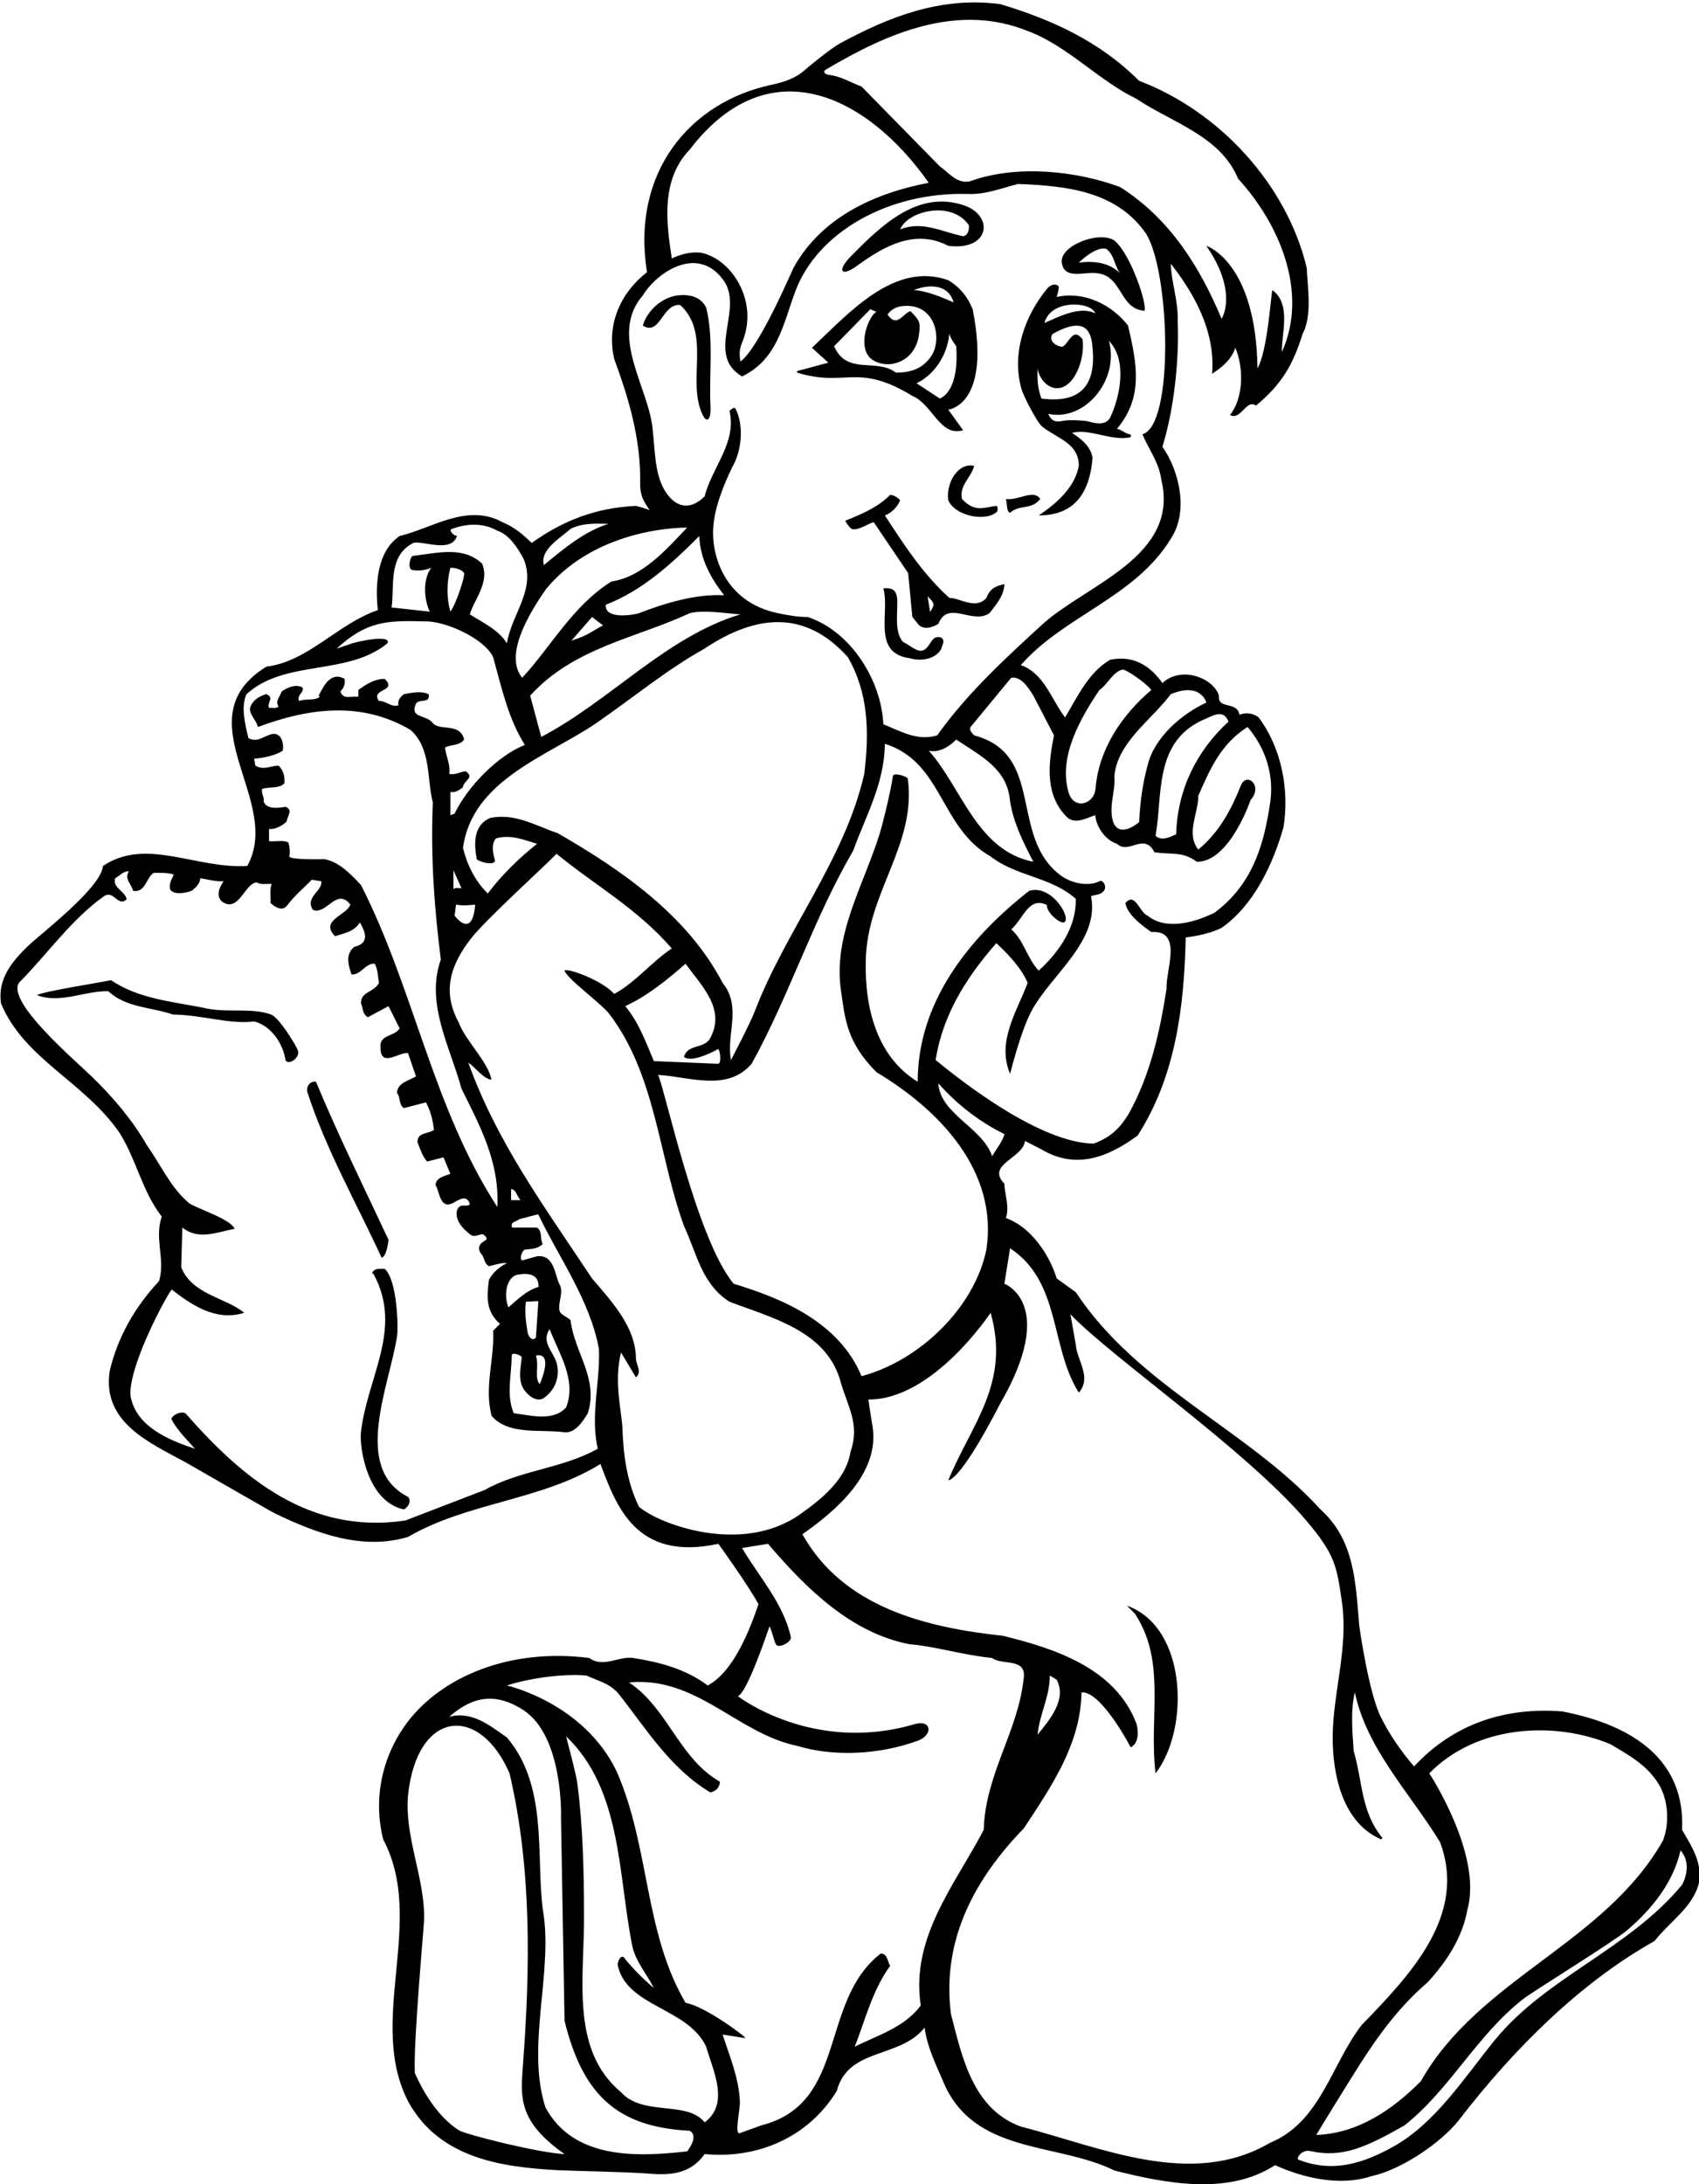<?xml version="1.0" encoding="UTF-8"?>
<svg xmlns="http://www.w3.org/2000/svg" xmlns:xlink="http://www.w3.org/1999/xlink" width="445pt" height="572pt" viewBox="0 0 445 572" version="1.1">
<g id="surface1">
<path style=" stroke:none;fill-rule:nonzero;fill:rgb(0%,0%,0%);fill-opacity:1;" d="M 440.562 479.172 C 441.426 461.445 428.562 451.934 409.262 448.172 C 394.262 446.973 380.762 451.371 370.363 462.574 C 366.914 458.535 363.93 454.219 361.66 449.625 C 358.531 443.293 356.105 426.672 356 425.469 C 355.031 414.496 354.871 403.383 345.863 395.273 C 326.863 374.371 298.16 363.172 281.762 338.371 L 276.762 334.773 C 274.863 328.473 269.863 321.172 263.461 318.973 C 264.461 315.973 263.16 312.871 263.062 309.973 C 258.16 304.871 267.961 303.371 268.461 298.773 L 272.762 300.973 C 281.66 306.273 289.961 303.223 297.961 297.371 C 307.863 281.973 310.16 263.871 310.562 245.473 C 310.562 245.473 315.961 244.973 319.961 242.973 C 328.363 237.074 333.363 226.473 336.16 216.672 C 337.762 206.871 335.66 195.871 329.66 187.871 C 328.363 186.773 326.262 186.473 324.66 187.172 C 323.961 183.473 318.863 185.871 319.262 182.172 C 317.961 177.723 309.598 174.148 304.461 178.871 C 301.363 174.473 296.961 171.473 290.762 172.773 C 285.062 176.074 282.16 182.574 278.961 187.871 C 275.363 183.172 273.461 176.273 267.363 174.172 C 278.762 161.172 297.262 156.473 306.66 141.074 C 311.363 133.973 308.961 123.473 304.461 116.973 C 307.66 106.672 308.863 93.473 308.461 84.172 C 308.66 78.773 306.762 73.871 306.66 69.074 C 312.062 75.973 318.461 86.223 317.461 97.871 C 320.16 96.172 322.562 94.074 323.562 91.074 C 325.762 96.273 325.762 104.172 322.16 108.672 C 324.961 110.273 326.461 104.324 328.961 106.223 C 335.961 100.422 338.762 95.172 341.16 87.473 C 343.762 82.574 342.461 75.273 342.262 70.172 C 337.062 48.371 319.461 29.172 298.363 21.172 C 287.863 10.672 275.262 5.074 261.961 1.074 C 246.109 -0.973 232.656 4.535 219.926 11.406 C 217.719 12.598 211.777 17.445 210.82 18.316 C 208.359 20.551 205.242 21.52 201.965 22.227 C 180.727 26.809 165.273 45.047 169.461 71.273 C 162.66 76.574 158.762 84.773 160.863 93.973 C 164.246 103.172 167.18 112.598 167.633 122.965 C 167.84 127.637 166.961 129.223 170.16 133.574 C 169.062 133.172 167.762 132.773 166.562 132.473 C 156.062 132.973 147.562 136.273 139.262 142.172 C 136.863 139.871 134.762 138.074 131.66 136.773 C 122.363 131.672 113.363 138.273 104.66 140.371 C 98.66 144.473 98.262 153.172 98.961 159.773 C 88.562 163.273 80.66 173.273 69.762 174.574 C 47.66 188.273 74.262 209.672 64.762 226.773 C 51.262 227.574 38.262 219.172 26.961 226.773 C 26.562 232.473 10.402 244.738 7.27 247.785 C 2.984 251.949 -0.66 256.477 0.262 262.773 C 6.363 277.371 22.062 283.273 31.262 296.574 C 35.762 303.672 37.16 311.871 42.363 318.574 C 40.363 324.473 43.363 329.773 41.66 335.473 C 35.16 342.473 30.863 350.172 28.762 358.871 C 26.562 372.41 39.129 377.758 48.723 382.996 C 50.039 383.719 70.969 395.812 71.938 396.277 C 82.871 401.535 94.824 406.055 106.863 402.473 C 122.461 393.371 141.762 392.973 157.262 383.371 C 161.383 394.184 166.441 408.992 188.16 404.273 C 188.16 404.273 195.961 415.074 198.66 420.074 C 196.461 426.574 192.211 437.723 185.363 441.371 C 179.66 437.074 172.863 435.273 165.863 434.172 C 162.262 433.574 157.961 436.871 154.363 434.172 C 133.016 431.441 115.477 439.422 106.746 450.941 C 100.176 459.609 97.641 470.789 100.363 481.672 C 111.762 503.172 95.762 529.672 107.16 550.773 C 115.383 565.199 131.336 567.48 145.961 568.293 C 149.48 568.488 164.996 568.77 169.465 569.168 C 175.242 569.684 180.73 569.484 184.562 564.074 C 197.961 565.371 211.461 560.074 219.16 547.574 C 222.16 536.074 235.66 539.172 242.16 530.973 C 242.863 535.973 244.961 540.273 246.863 544.672 C 254.762 564.371 276.762 560.871 291.863 568.371 C 305.262 571.773 321.762 574.973 333.961 566.973 C 341.363 570.371 351.062 572.574 359.16 569.871 C 366.723 568.32 377.477 561.203 382.254 555.004 C 396.555 536.445 413.883 519.219 433.363 508.273 C 437.363 503.172 443.062 499.672 444.863 493.574 C 446.16 488.074 443.062 483.473 440.562 479.172 Z M 421.863 456.773 C 426.363 459.473 430.66 461.773 433.762 466.172 C 437.363 471.074 437.16 477.973 435.562 481.973 C 420.262 508.973 387.363 518.074 372.16 544.973 C 364.762 552.473 355.66 558.672 344.762 559.074 C 345.961 556.973 353.688 544.492 356.012 540.844 C 360.949 533.098 366.348 525.602 373.961 519.074 C 379.062 513.473 383.062 507.273 384.363 499.973 C 388.32 485.625 374.363 464.371 374.363 464.371 C 386.863 451.574 407.363 450.672 421.863 456.773 Z M 259.863 302.773 C 257.262 295.172 246.262 291.773 245.762 283.672 C 250.762 289.371 256.762 293.871 263.062 296.973 C 262.863 298.473 260.961 300.871 259.863 302.773 Z M 124.863 224.973 C 125.562 225.773 130.211 226.973 129.562 224.973 C 129.062 223.371 128.66 220.973 129.863 219.574 C 133.66 218.371 137.66 220.074 140.66 220.973 C 135.863 224.773 131.461 229.074 127.762 233.973 C 124.461 230.773 122.363 226.473 121.262 222.074 C 123.66 204.172 143.562 197.973 156.16 189.371 C 165.824 182.691 174.574 175.426 184.406 169.926 C 198.211 160.723 210.961 159.723 222.062 172.074 C 227.363 181.273 227.762 191.371 226.363 202.672 C 221.199 225.246 205.777 243.613 197.648 264.934 C 196.488 267.98 191.461 277.574 191.461 277.574 C 190.16 270.871 194.363 263.672 189.262 257.371 C 179.961 239.574 162.562 227.672 146.062 218.172 C 140.363 216.273 134.961 212.871 128.461 214.172 C 123.863 216.074 124.16 221.074 124.863 224.973 Z M 119.461 236.871 C 120.66 237.273 124.16 236.973 124.461 236.871 C 123.711 246.223 119.062 239.773 119.062 239.773 Z M 118.762 232.871 L 118.762 227.871 L 120.863 232.574 C 120.16 232.672 119.262 232.273 118.762 232.871 Z M 180.66 160.574 C 184.562 159.574 191.062 160.773 193.961 160.871 C 174.562 166.672 159.762 183.574 141.762 192.973 L 138.863 182.172 C 150.262 169.574 166.461 167.172 180.66 160.574 Z M 149.66 167.773 L 155.062 161.574 L 157.961 163.773 C 155.16 165.172 154.461 166.223 149.66 167.773 Z M 158.66 158.371 C 168.363 154.574 175.863 147.672 183.16 140.371 C 183.363 146.273 186.062 151.273 189.66 155.871 C 182.262 155.504 174.344 157.871 167.262 160.605 C 166.691 160.824 158.363 162.574 158.66 158.371 Z M 186.062 271.773 C 184.562 274.773 180.062 273.273 179.16 276.773 C 181.363 278.574 188.16 274.672 188.16 274.672 C 188.66 275.473 188.961 278.273 188.16 278.574 L 171.262 277.871 C 169.16 272.973 167.363 267.773 163.762 263.473 C 169.461 260.871 174.762 256.574 179.562 252.371 C 183.562 257.973 190.16 264.074 186.062 271.773 Z M 196.863 278.574 C 206.863 260.473 212.961 240.773 223.461 222.773 C 226.762 213.672 231.66 205.172 231.762 194.773 C 246.961 199.574 246.16 216.773 259.461 224.273 C 266.262 229.574 275.262 229.574 281.762 235.371 C 281.961 242.672 277.461 249.273 272.062 254.172 C 269.062 251.074 268.16 246.172 264.863 243.371 C 268.062 240.574 269.41 234.672 274.211 236.973 C 273.91 238.473 276.961 241.574 278.562 241.574 C 280.973 241.035 275.734 231.473 269.562 233.273 C 253.363 245.973 240.363 262.672 240.363 283.273 C 229.762 276.773 226.461 264.172 226.762 251.574 C 227.051 233.746 240.059 221.309 237.785 203.965 C 237.699 203.309 234.047 202.176 233.883 203.211 C 233.055 208.496 231 216.402 230.391 218.355 C 226.164 231.938 218.102 244.852 220.281 259.5 C 221.316 266.445 221.594 272.805 229.562 280.773 C 245.961 290.574 261.461 306.574 258.363 327.172 C 255.262 342.473 240.762 356.371 225.66 360.371 C 219.762 346.273 205.062 340.074 192.16 336.172 C 182.461 324.473 174.363 285.973 172.363 281.473 C 180.66 281.973 190.461 285.973 196.863 278.574 Z M 243.262 196.574 C 245.863 197.172 248.461 195.672 250.461 193.672 C 257.461 198.305 263.863 201.473 264.562 209.871 C 265.461 215.574 268.062 220.672 270.66 225.672 C 255.863 222.773 251.863 206.172 243.262 196.574 Z M 321.762 188.973 C 313.363 196.672 308.363 206.871 308.062 218.473 C 306.461 219.172 304.262 220.371 302.66 218.871 C 304.562 208.371 302.16 194.473 314.961 188.574 C 317.16 187.773 320.363 185.273 321.762 188.973 Z M 306.66 181.773 C 314.555 178.508 315.961 183.973 315.961 183.973 C 309.562 186.973 302.363 192.973 300.562 200.473 C 299.262 205.172 298.562 210.574 298.363 215.273 C 295.645 217.605 291.102 219.273 291.121 211.973 C 291.129 209.188 292.156 206.09 291.863 203.371 C 292.562 194.473 301.562 188.574 306.66 181.773 Z M 287.961 180.672 C 290.062 179.324 291.488 175.891 294.008 175.355 C 294.852 175.18 300.062 178.773 301.562 180.672 C 293.852 187.238 287.773 196.16 286.945 206.492 C 286.609 210.688 281.203 212.246 279.836 207.367 C 277.25 198.145 282.797 188.375 287.961 180.672 Z M 270.66 182.172 L 276.062 192.574 C 274.562 199.973 273.562 208.371 279.66 214.172 C 281.863 215.871 284.66 214.172 286.863 213.473 C 287.16 216.574 289.461 219.973 292.562 220.973 C 295.66 223.871 299.66 217.871 302.363 223.172 C 306.863 223.871 309.762 222.871 313.461 225.672 C 322.062 225.773 327.562 209.473 327.562 209.473 C 330.918 205.742 326.488 201.953 324.969 205.777 C 322.523 211.93 319.363 217.922 313.863 222.473 C 310.562 218.273 313.863 213.074 313.863 208.371 C 316.863 201.574 319.66 194.871 326.762 190.371 C 331.363 195.773 333.961 202.973 332.562 210.973 C 330.863 221.973 327.762 231.773 318.16 238.973 C 313.16 241.473 305.461 243.773 300.562 239.773 C 298.461 238.973 297.363 233.473 294.762 236.473 C 295.262 239.473 298.961 242.273 301.562 244.074 C 309.961 243.473 305.262 254.273 305.562 258.773 C 303.762 270.473 301.16 281.871 295.461 291.973 C 292.961 295.871 290.66 297.871 286.461 299.473 C 272.461 299.273 252.211 283.473 245.062 277.574 C 246.863 265.973 252.961 256.074 260.961 246.973 C 264.363 250.172 267.461 253.473 269.16 257.371 C 266.363 264.871 260.961 272.773 264.562 281.172 C 267.211 270.973 269.262 266.371 270.262 264.574 C 275.562 254.973 288.062 246.371 285.762 234.672 C 287.062 234.172 288.562 234.473 289.363 232.871 C 289.762 231.773 288.762 230.273 287.961 230.773 C 284.961 232.273 280.262 231.273 277.461 228.973 C 264.363 218.672 273.66 197.473 255.16 192.574 C 254.66 191.973 253.461 191.074 254.461 190.074 L 264.863 177.473 C 267.562 177.074 269.461 180.273 270.66 182.172 Z M 216.242 18.273 C 232.465 8.605 251.016 0.566 269.562 8.273 C 279.762 12.172 287.863 21.172 297.66 25.871 C 306.863 32.074 319.66 35.574 324.262 46.773 C 335.16 58.672 342.762 76.574 335.762 92.172 C 335.562 87.672 338.363 79.672 333.262 75.973 C 332.863 77.074 332.062 91.672 329.363 96.473 C 328.961 68.473 315.961 64.371 315.961 64.371 C 324.461 76.723 319.961 83.473 319.961 83.473 C 314.262 69.973 306.562 57.371 293.363 48.973 C 281.762 44.672 266.062 43.074 254.062 47.473 C 250.562 48.273 248.16 44.871 246.16 43.574 L 225.66 22.672 C 222.812 21.621 220.242 19.953 217.113 19.605 C 216.066 19.492 215.41 18.77 216.242 18.273 Z M 180.66 39.172 C 201.168 12.301 226.961 24.723 243.262 47.871 C 229.312 50.512 215.184 56.793 207.828 70.148 C 207.383 70.965 198.961 90.871 193.961 94.672 C 193.461 92.473 193.836 90.973 194.426 89.559 C 198.797 79.051 191.711 67.77 183.562 66.172 C 180.66 65.871 178.16 66.672 175.961 67.672 C 174.562 58.672 172.961 47.074 180.66 39.172 Z M 168.363 77.371 C 172.227 71.094 182.633 64.32 189.262 73.074 C 195.262 80.672 184.461 92.773 194.363 98.574 C 203.59 94.145 205.098 84.984 208.266 76.398 C 213.984 60.914 232.598 50.137 253.703 50.801 C 258.277 50.945 262.438 49.23 266.66 48.172 C 279.461 48.672 292.461 50.074 300.16 61.172 C 306.461 71.223 307.586 111.438 299.211 113.723 C 300.91 117.723 303.562 121.074 304.16 125.574 C 309.062 145.672 284.762 152.973 273.16 163.371 C 263.66 172.074 253.461 181.371 245.461 192.574 C 240.16 194.172 235.762 191.371 231.363 189.672 C 230.863 178.273 222.961 165.371 211.562 161.574 C 208.883 161.574 206.328 161.102 203.793 160.582 C 189.562 157.656 186.258 145.051 186.82 137.98 C 187.254 132.539 189.523 127.078 191.762 122.371 C 194.262 118.172 194.961 111.371 192.562 106.871 C 191.863 106.672 191.562 107.273 191.062 107.574 C 193.062 115.871 186.461 122.371 184.562 129.973 C 180.438 134.098 176.418 132.637 173.859 128.004 C 171.492 123.707 171.543 117.82 170.961 112.672 C 170.16 101.773 159.262 87.871 168.363 77.371 Z M 149.461 138.473 C 152.562 136.973 155.66 137.074 159.363 137.172 C 153.062 139.172 147.762 143.574 142.461 147.973 C 141.262 143.973 146.961 140.773 149.461 138.473 Z M 143.16 154.074 C 156.93 137.652 179.961 138.172 179.961 138.172 C 174.461 143.973 168.262 151.074 160.16 152.273 C 149.863 158.672 144.062 169.773 136.762 177.473 C 132.191 171.875 137.863 161.535 143.16 154.074 Z M 108.262 142.172 C 110.66 141.473 118.41 145.023 119.711 140.223 C 119.113 140.621 117.43 138.879 118.246 138.562 C 122.121 137.066 126.465 136.828 130.262 138.973 C 133.363 139.973 135.562 143.473 137.062 146.172 C 140.562 154.273 134.062 160.574 132.762 168.473 C 130.562 164.871 126.461 163.074 123.062 160.871 C 124.16 156.973 128.363 152.473 126.262 147.574 C 121.188 142.941 114.766 144.812 108.195 145.562 C 107.387 145.652 106.668 148.98 107.957 149.246 C 109.66 149.602 111.539 149.301 112.961 148.672 C 110.66 151.672 111.062 157.074 112.562 160.172 L 102.562 159.074 C 103.363 153.473 101.562 145.574 108.262 142.172 Z M 117.961 160.172 C 116.961 156.672 116.961 152.574 117.961 148.672 C 119.246 148.672 120.949 149.086 121.547 150.074 C 121.879 150.621 119.66 157.773 117.961 160.172 Z M 66.863 200.473 L 66.562 198.672 C 69.262 198.473 72.262 197.773 74.062 196.574 C 74.363 195.074 73.961 192.074 71.562 192.172 C 69.363 192.473 67.461 194.672 65.062 193.273 C 64.16 189.574 63.062 184.984 64.562 181.785 C 74.66 172.586 90.961 177.074 101.461 168.473 C 102.762 166.074 93.562 167.871 91.363 168.773 L 88.16 169.871 C 95.961 162.672 101.312 162.422 111.211 162.723 C 116.512 162.523 126.863 167.172 129.16 172.074 C 131.363 179.973 133.062 188.074 137.461 195.074 C 130.363 197.871 122.461 205.973 119.062 213.074 L 117.961 213.473 L 117.961 207.371 C 119.062 207.672 120.113 207.023 121.211 206.223 C 121.41 204.324 124.461 203.672 121.961 201.973 C 120.562 202.074 119.363 202.973 117.66 202.672 C 118.062 200.473 116.863 198.172 116.562 195.773 C 118.062 194.871 120.363 195.371 121.562 193.672 C 120.562 189.172 115.16 191.473 113.363 189.371 C 111.762 187.074 107.16 188.172 108.961 184.273 C 109.762 182.871 112.762 184.371 112.262 181.773 C 110.16 180.871 108.16 181.371 105.762 181.773 C 104.863 182.574 104.062 183.371 104.363 184.672 C 102.562 185.371 100.863 183.371 99.262 183.574 C 96.863 180.273 104.262 181.172 100.762 177.773 C 98.062 177.773 95.961 179.172 93.863 180.672 L 93.863 182.473 C 91.762 182.172 89.961 183.371 89.16 181.074 C 90.062 180.172 90.461 179.074 90.262 177.773 C 86.562 175.672 84.66 179.871 83.461 182.172 L 83.762 182.473 C 82.363 183.574 80.062 182.871 78.363 183.574 C 77.562 181.973 79.961 181.172 79.16 179.973 C 77.262 179.074 75.262 180.074 73.762 181.074 C 73.461 182.273 71.961 183.574 72.961 184.973 C 72.363 185.672 71.262 185.273 70.461 185.371 C 69.863 183.973 71.961 182.672 69.762 181.773 C 67.961 182.172 65.66 183.672 65.461 185.773 C 65.66 187.574 67.16 188.672 67.562 190.371 C 80.961 185.371 94.762 183.574 107.562 191.172 C 112.961 196.074 111.762 203.773 113.363 210.172 C 112.762 224.473 113.762 237.871 115.461 251.273 C 111.363 262.773 117.961 274.273 120.863 285.074 C 125.66 294.773 130.863 304.172 130.262 316.074 C 113.363 290.074 108.461 259.074 94.562 231.773 C 91.762 228.773 88.66 225.574 84.863 224.973 C 84.863 224.973 75.512 225.246 75.773 224.199 C 76.035 223.148 75.863 221.824 75.562 220.672 C 74.461 219.871 72.16 220.473 70.461 220.273 L 70.461 217.074 C 72.363 217.371 75.051 215.449 75.113 214.973 C 75.305 213.539 76.863 212.098 74.762 211.273 C 73.16 211.574 69.762 212.074 69.062 209.871 C 69.262 208.574 68.363 207.871 68.66 206.574 C 70.66 205.973 72.961 206.574 74.461 205.172 C 74.66 203.371 74.262 201.773 72.961 200.473 C 70.863 200.574 68.961 201.773 66.863 200.473 Z M 156.562 379.371 C 147.363 384.574 136.16 384.973 126.961 390.172 L 106.16 398.172 C 81.16 401.871 63.66 387.273 48.562 370.074 C 46.961 369.371 44.598 371.043 44.953 371.727 C 46.363 374.449 49.066 377.137 51.062 379.371 C 44.062 377.074 35.461 373.473 34.16 365.371 C 33.762 357.672 43.16 340.074 44.961 337.672 C 50.363 341.871 56.66 346.074 63.961 343.773 C 59.16 339.773 50.363 339.074 47.461 331.871 L 47.762 321.473 C 51.961 324.773 56.461 322.773 61.461 321.773 C 60.262 319.074 51 316.316 49.418 314.977 C 44.668 310.953 41.988 304.824 38.461 299.871 C 34.797 293.473 29.637 287.312 23.895 281.785 C 19.141 277.203 1.762 262.371 4.961 257.371 C 12.562 249.672 18.66 240.773 27.262 234.672 C 29.863 232.973 30.812 237.672 33.211 235.473 C 32.512 233.074 29.461 232.574 30.16 229.973 C 31.363 229.371 32.262 228.074 33.762 228.172 C 32.461 230.074 34.461 231.574 34.863 233.273 C 38.16 233.871 38.262 229.773 40.262 228.574 C 42.5 228.574 43.699 228.496 45.457 228.988 C 45.742 229.066 44.062 231.074 44.562 232.871 C 45.562 234.773 49.996 233.5 50.387 233.141 C 51.359 232.246 52.32 231.543 52.461 229.973 C 54.961 230.371 56.262 230.871 58.562 230.773 C 57.562 232.172 56.363 234.672 58.262 236.172 C 62.562 239.074 64.16 231.172 67.262 231.074 C 68.363 231.773 69.863 231.371 71.16 231.473 C 70.562 232.871 70.961 235.273 70.863 236.473 C 71.961 237.473 73.863 238.773 75.16 237.172 C 77.16 234.473 79.66 232.473 81.66 230.371 L 84.16 230.773 C 84.562 233.273 79.762 234.973 81.961 238.273 C 85.562 239.672 88.16 232.273 91.762 236.871 C 90.762 239.773 83.66 240.973 87.762 245.172 C 90.062 244.371 92.66 244.074 94.262 241.574 C 95.262 243.371 97.363 246.871 92.762 247.973 C 90.363 249.973 91.262 252.773 92.062 255.172 C 94.562 255.371 95.66 252.172 98.16 252.371 C 98.961 253.871 98.961 255.672 99.262 257.371 C 98.062 259.871 94.363 259.672 94.562 262.773 C 95.16 264.074 94.863 265.574 96.363 266.371 L 101.762 263.473 L 104.66 269.273 C 103.461 271.473 99.262 270.871 99.66 274.273 C 99.66 279.773 104.363 275.473 106.863 275.773 L 108.961 281.871 C 107.16 282.973 104.16 283.473 103.961 286.172 C 104.961 287.371 104.363 289.172 105.762 290.172 L 111.562 288.672 C 112.762 290.871 113.363 293.273 113.66 295.871 C 112.262 296.973 109.16 296.473 109.363 299.172 C 110.062 300.871 110.562 302.672 111.863 304.172 L 116.16 303.074 L 117.961 307.371 C 116.562 307.973 114.262 308.273 114.062 310.273 C 115.16 311.973 115.16 316.871 118.762 314.973 C 120.16 314.172 122.363 312.672 123.062 315.371 C 122.062 316.273 120.66 314.871 119.762 316.773 C 118.66 320.172 123.152 323.281 123.426 323.441 C 124.238 323.93 125.195 323.406 126.203 323.191 C 126.715 323.082 127.941 324.348 127.227 324.75 C 125.93 325.484 124.801 326.398 125.961 328.273 C 126.961 329.172 126.66 330.773 128.062 331.574 C 129.562 331.273 131.363 330.574 132.762 330.773 C 130.961 331.672 129.062 333.172 128.062 335.172 C 127.461 339.672 127.262 343.473 130.961 346.672 L 129.16 348.473 C 129.562 355.672 126.762 363.273 128.762 370.773 C 133.262 375.973 141.762 374.172 147.863 375.074 C 150.66 375.371 152.762 372.074 153.961 370.074 C 156.863 360.977 150.406 354.129 149.441 345.727 C 149.406 345.441 147.281 344.387 146.871 343.852 C 145.523 342.074 147.996 338.477 146.461 336.172 C 145.262 333.473 145.062 328.473 140.66 328.973 L 136.762 330.074 C 135.863 329.473 136.969 327.309 137.43 327.242 C 139.184 326.992 140.578 327.199 142.16 325.773 C 141.363 324.473 142.16 322.473 140.66 321.473 L 134.16 321.473 C 133.461 319.871 135.363 319.973 135.961 319.273 L 140.961 317.973 C 146.461 329.473 154.461 340.371 156.863 353.172 C 157.262 361.672 154.562 370.672 156.562 379.371 Z M 135.594 333.797 C 138.23 333.336 141.137 333.523 141.062 336.973 C 138.363 337.871 136.961 338.973 133.16 342.371 C 131.766 338.652 132.875 334.27 135.594 333.797 Z M 133.863 314.273 L 133.863 311.371 C 135.262 311.473 135.363 313.371 136.363 314.273 Z M 145.762 356.773 C 144.863 353.973 141.66 351.273 143.961 348.074 C 146.262 354.172 151.16 361.371 148.262 368.574 C 144.863 372.273 139.16 370.672 134.562 370.074 C 132.559 365.312 133.969 360.418 134.023 354.973 C 134.035 353.895 136.707 354.934 136.648 355.465 C 136.293 358.887 135.395 362.379 138.16 364.973 C 139.363 366.273 141.461 367.172 142.863 365.773 C 145.762 363.473 146.66 360.074 145.762 356.773 Z M 137.762 340.871 L 141.012 340.723 L 140.363 350.273 C 139.262 351.473 138.262 349.672 138.16 348.773 C 137.762 346.074 137.363 343.773 137.762 340.871 Z M 141.363 362.473 C 139.863 360.672 141.262 357.773 140.363 354.973 C 145.211 353.973 141.363 362.473 141.363 362.473 Z M 167.363 394.574 C 164.195 388.105 163.254 380.961 163.008 373.715 C 162.887 370.199 160.711 361.723 162.66 354.172 L 166.562 360.672 C 168.262 359.273 166.562 357.371 166.562 355.672 C 166.461 347.574 160.461 341.074 155.062 334.773 C 142.66 316.074 130.16 299.172 122.66 278.273 C 124.16 279.172 126.711 282.621 128.711 282.723 C 127.91 278.121 121.863 272.473 120.16 267.773 C 115.465 259.156 118.43 252.168 123.324 245.812 C 127.18 240.805 143.062 226.473 145.762 223.574 C 155.762 231.773 166.863 237.871 175.961 248.371 C 170.762 251.773 166.363 257.371 160.863 260.273 C 157.961 256.871 148.66 253.371 147.863 254.172 C 148.461 256.273 157.551 262.855 159.547 265.469 C 171.812 281.523 172.453 302.664 179.16 321.074 C 182.461 328.074 183.762 336.273 191.062 340.871 C 201.961 345.074 216.762 348.473 220.262 362.172 C 222.16 368.574 225.262 373.172 222.762 380.172 C 221.648 387.32 215.367 392.449 209.523 396.562 C 194.23 407.32 172.539 399.078 167.363 394.574 Z M 120.145 557.824 C 114.762 554.352 110.918 547.988 108.66 542.871 C 108.211 535.074 111.062 504.309 111.09 502.473 C 111.254 491.758 105.922 480.93 106.863 470.172 C 109.211 447.723 125.555 446.184 133.461 464.371 C 139.289 489.328 138.891 515.223 136.941 541.238 C 136.348 549.176 135.73 555.582 147.863 564.074 C 141.562 563.871 121.918 558.969 120.145 557.824 Z M 179.961 563.371 C 166.66 564.871 150.262 565.473 142.863 551.871 C 137.66 535.672 145.062 516.172 142.16 499.973 C 140.363 485.773 143.562 467.672 132.762 454.973 C 128.262 451.871 123.66 447.973 117.66 449.574 C 122.387 445.441 128.562 442.285 137.02 447.77 C 147.754 454.73 146.938 476.23 146.938 476.23 L 147.863 529.172 C 152.516 548.094 161.242 557.02 180.66 557.973 C 183.211 559.473 179.961 563.371 179.961 563.371 Z M 184.562 555.773 C 179.961 549.973 168.363 554.273 162.66 547.871 C 149.16 536.672 153.16 517.473 152.961 501.074 C 152.961 490.562 152.691 478.297 151.211 466.941 C 150.891 464.465 148.262 454.672 148.262 454.672 C 162.863 468.574 161.863 490.773 165.562 509.371 C 166.363 513.473 169.363 516.871 171.262 520.574 C 168.883 518.641 165.492 515.289 163.461 512.641 C 162.762 511.727 161.543 513.578 161.852 514.883 C 164.387 525.582 180.238 525.809 184.961 535.973 C 186.762 542.273 191.16 550.871 184.562 555.773 Z M 241.16 525.172 C 236.863 530.973 229.762 532.973 223.863 535.973 C 226.461 529.473 228.461 521.172 233.16 514.773 C 232.363 513.672 232.562 511.574 230.66 511.574 C 214.461 524.172 222.16 550.773 199.363 556.574 L 193.562 558.672 C 192.461 558.273 193.855 552.348 193.793 550.477 C 193.594 544.309 191.105 538.453 189.262 532.773 L 195.211 533.723 C 195.711 533.621 184.762 525.371 179.562 524.473 C 168.66 505.871 170.262 483.973 161.562 463.973 C 152.945 445.879 132.762 441.371 132.762 441.371 C 137.863 439.672 146.961 438.172 153.66 438.773 C 156.262 440.074 159.562 440.672 161.961 443.473 C 168.961 452.273 175.461 463.074 186.062 469.371 C 187.461 469.074 188.461 468.172 188.562 466.574 C 177.762 460.371 174.961 447.371 164.762 440.574 C 182.461 438.871 193.16 453.973 208.762 457.172 C 218.215 460.074 230.289 459.559 240.488 455.797 C 244.379 454.359 244.094 450.156 239.473 451.516 C 212.836 459.34 193.262 444.172 193.262 444.172 C 195.461 443.371 199.961 430.473 201.562 425.871 C 202.211 427.223 202.535 428.996 203.16 430.484 C 203.785 431.973 207.402 429.914 207.148 428.738 C 205.203 419.824 198.691 412.793 194.363 405.371 L 201.16 404.273 C 211.461 416.371 223.16 427.672 238.262 430.574 C 244.762 431.074 251.961 433.371 259.863 434.172 C 262.461 436.172 268.66 434.074 268.16 439.172 C 266.762 453.371 258.062 464.473 257.66 479.172 C 250.062 493.672 238.461 507.371 241.16 525.172 Z M 332.562 561.172 C 311.961 573.172 288.363 562.273 267.363 556.871 C 254.762 552.273 251.961 538.574 249.062 527.371 C 246.562 507.473 255.762 491.574 268.16 478.773 C 275.363 467.871 283.062 456.672 283.262 443.172 C 288.461 442.773 296.16 457.574 296.16 457.574 C 298.262 456.473 298.262 453.473 297.66 451.371 C 292.062 436.574 275.66 431.574 262.762 428.371 C 242.363 426.172 220.863 420.871 210.16 401.773 C 219.16 395.473 230.363 385.773 228.562 373.672 C 228.16 371.273 227.762 368.871 227.461 366.473 C 244.348 366.652 259.461 343.773 259.461 343.773 C 264.691 362.273 254.398 372.938 248.363 387.672 C 251.961 386.773 259.961 371.473 261.961 367.574 C 277.164 341.316 263.062 336.172 263.062 336.172 L 264.562 326.871 C 277.961 335.773 274.961 352.672 282.562 364.672 C 286.062 360.672 282.062 356.273 281.762 352.074 L 280.363 344.172 C 291.352 355.621 326.594 379.871 342.066 398.098 C 349.793 407.195 350.109 410.18 351.469 419.473 C 353.227 431.516 349.098 443.234 349.055 454.914 C 349.02 464.895 351.746 477.41 361.762 481.672 L 362.062 481.273 C 356.363 474.273 356.961 466.672 354.562 458.574 C 354.262 454.074 353.66 447.871 354.863 443.172 C 357.961 457.973 369.262 469.473 377.16 482.371 C 384.363 501.473 369.461 517.074 356.66 530.273 C 348.66 540.574 345.961 555.672 332.562 561.172 Z M 271.762 454.273 C 272.262 448.871 274.961 444.371 274.961 438.773 L 276.762 439.871 C 279.461 444.973 275.062 450.172 271.762 454.273 Z M 440.562 493.574 C 426.562 510.473 405.062 517.672 391.562 534.172 C 383.68 543.867 375.926 556.043 364.914 562.141 C 357.438 566.281 349.414 569.172 340.16 565.574 C 339.262 565.273 341.016 562.801 343.117 563.273 C 351.781 565.215 358.039 562.113 367.863 556.574 C 379.789 547.145 386.848 532.848 399.078 523.375 C 401.508 521.492 422.637 508.469 426.148 505.488 C 432.805 499.832 438.262 492.891 440.16 484.574 C 442.461 487.074 442.062 490.773 440.562 493.574 "/>
<path style=" stroke:none;fill-rule:nonzero;fill:rgb(0%,0%,0%);fill-opacity:1;" d="M 224.406 69.648 C 231.766 64.27 239.805 59.906 248.363 64.371 C 259.305 65.785 260.523 56.398 252.297 53.707 C 240.473 49.844 231.039 58.766 222.859 67.121 C 219.066 70.992 220.371 72.598 224.406 69.648 Z M 253.762 58.973 C 253.863 60.273 253.562 61.574 252.262 61.871 C 246.562 60.672 241.562 57.773 235.762 60.074 C 237.711 55.223 249.262 52.371 253.762 58.973 "/>
<path style=" stroke:none;fill-rule:nonzero;fill:rgb(0%,0%,0%);fill-opacity:1;" d="M 287.562 71.574 C 293.961 72.371 293.262 80.973 299.762 81.371 C 300.562 79.871 296.16 66.473 291.863 62.973 C 287.766 60.285 277.027 64.527 278.16 69.074 C 278.961 73.371 284.363 70.973 287.562 71.574 Z M 289.762 65.172 C 291.961 66.871 291.863 69.574 293.363 71.574 C 290.562 68.672 286.262 68.273 282.562 68.773 C 282.562 68.773 286.961 64.371 289.762 65.172 "/>
<path style=" stroke:none;fill-rule:nonzero;fill:rgb(0%,0%,0%);fill-opacity:1;" d="M 238.961 103.672 C 244.363 105.973 246.16 114.473 252.262 112.672 L 248.363 107.273 C 248.363 107.273 259.715 106.23 254.762 80.973 C 253.363 77.574 251.363 75.172 248.363 73.371 C 234.16 68.371 222.262 82.074 212.66 91.074 L 216.961 94.973 L 208.762 97.172 L 208.762 97.574 C 221.637 101.535 224.461 94.828 238.961 103.672 Z M 246.16 104.371 L 240.062 100.371 C 245.262 97.871 248.363 92.172 248.66 87.074 C 248.461 88.074 250.461 90.672 250.461 90.672 C 251.211 101.723 247.16 103.973 246.16 104.371 Z M 249.762 79.172 C 247.062 78.074 243.062 76.172 239.363 75.973 C 242.961 74.473 248.363 74.172 249.762 79.172 Z M 227.961 80.973 L 229.562 81.672 C 227.461 82.676 224.395 90.801 228.16 93.973 C 229.961 95.371 232.762 95.773 234.961 94.973 C 238.461 93.871 240.461 90.672 240.762 87.074 C 241.16 84.172 240.562 83.672 238.461 81.473 C 236.461 82.074 234.961 85.973 232.461 82.371 C 233.523 80.844 235.035 80.254 236.703 80.125 C 245.07 79.48 246.828 88.809 243.961 93.172 C 241.66 96.672 238.363 97.574 234.66 97.574 C 229.461 93.672 221.863 98.371 218.461 90.672 L 227.961 80.973 "/>
<path style=" stroke:none;fill-rule:nonzero;fill:rgb(0%,0%,0%);fill-opacity:1;" d="M 272.902 111.652 C 276.77 114.809 282.562 115.973 282.562 121.973 C 281.562 127.672 276.562 131.973 272.062 134.973 C 278.992 134.973 285.23 131.773 286.16 119.871 C 285.66 116.773 282.961 114.773 280.762 113.371 C 285.262 112.074 291.262 115.672 296.16 114.473 L 296.16 113.773 C 294.863 113.672 293.863 112.574 292.562 112.273 C 299.562 103.973 297.762 95.172 295.461 85.273 C 291.16 79.672 283.762 76.172 276.762 77.773 C 276.762 77.773 277.66 74.973 277.16 74.871 C 276.16 74.074 274.961 74.773 274.262 75.574 C 268.172 83.062 264.992 92.652 267.516 101.777 C 268.059 103.738 271.613 110.598 272.902 111.652 Z M 290.762 109.371 C 289.582 111.438 287.152 110.945 284.996 110.348 C 284.227 110.133 280.016 109.848 278.457 110.195 C 276.891 110.547 275.414 110.527 274.562 108.371 C 284.07 110.457 293.223 99.621 290.461 89.273 C 295.363 94.371 293.363 103.871 290.762 109.371 Z M 286.863 82.074 C 282.961 80.074 277.66 82.773 273.562 84.574 C 275.211 78.223 285.961 78.973 286.863 82.074 Z M 271.762 96.473 C 272.062 98.574 273.562 100.773 275.66 101.473 C 280.645 102.988 284.277 94.957 283.562 88.871 C 281.012 85.574 280.094 89.699 278.402 90.742 C 277.836 91.09 274.211 89.723 275.66 87.473 C 282.391 83.688 285.434 84.973 286.055 90.031 C 287.184 99.188 284.602 105.891 272.762 104.371 C 271.762 101.574 271.66 99.672 271.762 96.473 "/>
<path style=" stroke:none;fill-rule:nonzero;fill:rgb(0%,0%,0%);fill-opacity:1;" d="M 178.16 79.871 C 186.117 87.203 180.168 98.93 183.676 107.836 C 185.031 111.281 186.273 110.074 186.094 106.465 C 185.664 97.902 186.996 88.535 184.961 80.574 C 183.562 77.672 180.562 76.973 177.363 77.371 C 173.262 77.973 169.562 81.273 168.363 85.273 C 172.961 88.074 173.363 79.473 178.16 79.871 "/>
<path style=" stroke:none;fill-rule:nonzero;fill:rgb(0%,0%,0%);fill-opacity:1;" d="M 251.961 130.672 C 251.16 127.074 254.461 124.973 255.16 121.973 C 250.863 121.074 247.762 126.473 248.363 130.973 C 250.074 135.156 258.449 136.824 261.262 133.871 C 261.16 133.473 261.562 132.773 260.961 132.473 C 257.574 132.895 255.352 134.25 251.961 130.672 "/>
<path style=" stroke:none;fill-rule:nonzero;fill:rgb(0%,0%,0%);fill-opacity:1;" d="M 258.363 156.574 C 255.562 159.773 251.461 156.574 248.66 156.574 C 241.66 150.273 236.66 142.473 231.762 134.973 C 233.363 134.473 235.16 132.672 235.762 130.973 C 234.961 130.172 234.16 129.672 233.16 129.574 C 229.961 132.871 225.562 134.672 221.363 136.371 C 221.363 136.371 222.559 138.445 223.242 138.562 C 225.156 138.898 227.387 136.992 228.863 136.773 L 237.863 150.074 L 238.961 161.574 L 240.762 163.773 C 242.363 164.973 244.262 164.273 245.762 163.371 C 248.363 156.973 254.66 163.672 259.16 160.574 C 260.66 158.574 262.961 156.172 263.062 152.973 C 260.66 153.473 259.262 154.172 258.363 156.574 Z M 243.66 160.172 L 243.66 160.574 L 242.961 156.172 C 244.762 157.973 244.961 158.172 243.66 160.172 "/>
<path style=" stroke:none;fill-rule:nonzero;fill:rgb(0%,0%,0%);fill-opacity:1;" d="M 264.562 134.273 C 267.16 131.973 270.062 133.672 272.461 130.672 C 270.762 127.973 266.66 131.172 263.461 130.672 C 263.762 131.273 263.562 134.172 264.562 134.273 "/>
<path style=" stroke:none;fill-rule:nonzero;fill:rgb(0%,0%,0%);fill-opacity:1;" d="M 241.863 170.273 C 240.262 170.973 238.262 168.871 236.461 168.074 C 234.863 166.074 234.863 163.273 234.961 160.574 C 234.961 156.973 235.762 153.574 231.363 154.074 C 233.16 160.371 228.262 170.973 238.262 172.371 C 241.262 173.273 245.16 172.574 246.562 169.871 C 246.762 168.773 247.66 167.871 246.562 166.973 C 243.863 166.074 243.863 169.371 241.863 170.273 "/>
<path style=" stroke:none;fill-rule:nonzero;fill:rgb(0%,0%,0%);fill-opacity:1;" d="M 71.035 265.691 C 65.793 263.727 59.008 265.391 53.16 263.871 C 44.863 262.273 36.16 261.473 29.062 256.672 C 25.262 257.473 12.062 259.473 9.664 260.574 C 15.66 262.973 22.363 259.371 28.363 259.574 C 33.062 263.973 40.062 263.773 45.262 265.672 C 53.16 265.785 60.262 268.336 66.562 267.473 C 70.961 268.574 74.16 273.273 74.762 277.574 C 75.363 279.172 78.82 277.016 77.977 274.969 C 77.297 273.316 73.055 266.449 71.035 265.691 "/>
<path style=" stroke:none;fill-rule:nonzero;fill:rgb(0%,0%,0%);fill-opacity:1;" d="M 101.762 324.672 C 95.363 310.973 88.562 297.273 82.762 283.273 C 81.062 282.973 80.062 284.773 80.562 286.172 C 85.461 301.172 93.562 315.473 99.961 329.371 C 101.363 328.973 101.762 324.672 101.762 324.672 "/>
<path style=" stroke:none;fill-rule:nonzero;fill:rgb(0%,0%,0%);fill-opacity:1;" d="M 104.012 349.77 C 104.332 347.633 104.062 335.172 100.762 332.273 C 99.562 332.273 98.062 331.973 97.461 333.371 L 97.863 333.672 C 105.664 348.094 96.129 360.57 94.52 375.254 C 94.156 378.578 95.938 393.109 105.762 395.273 C 107.16 394.574 107.762 392.871 106.863 391.973 C 92.09 384.465 102.055 362.805 104.012 349.77 "/>
<path style=" stroke:none;fill-rule:nonzero;fill:rgb(0%,0%,0%);fill-opacity:1;" d="M 295.16 420.473 L 297.262 422.574 C 305.562 435.172 300.863 449.574 302.66 464.371 C 311.559 452.977 311.102 426.152 295.16 420.473 "/>
</g>
</svg>
